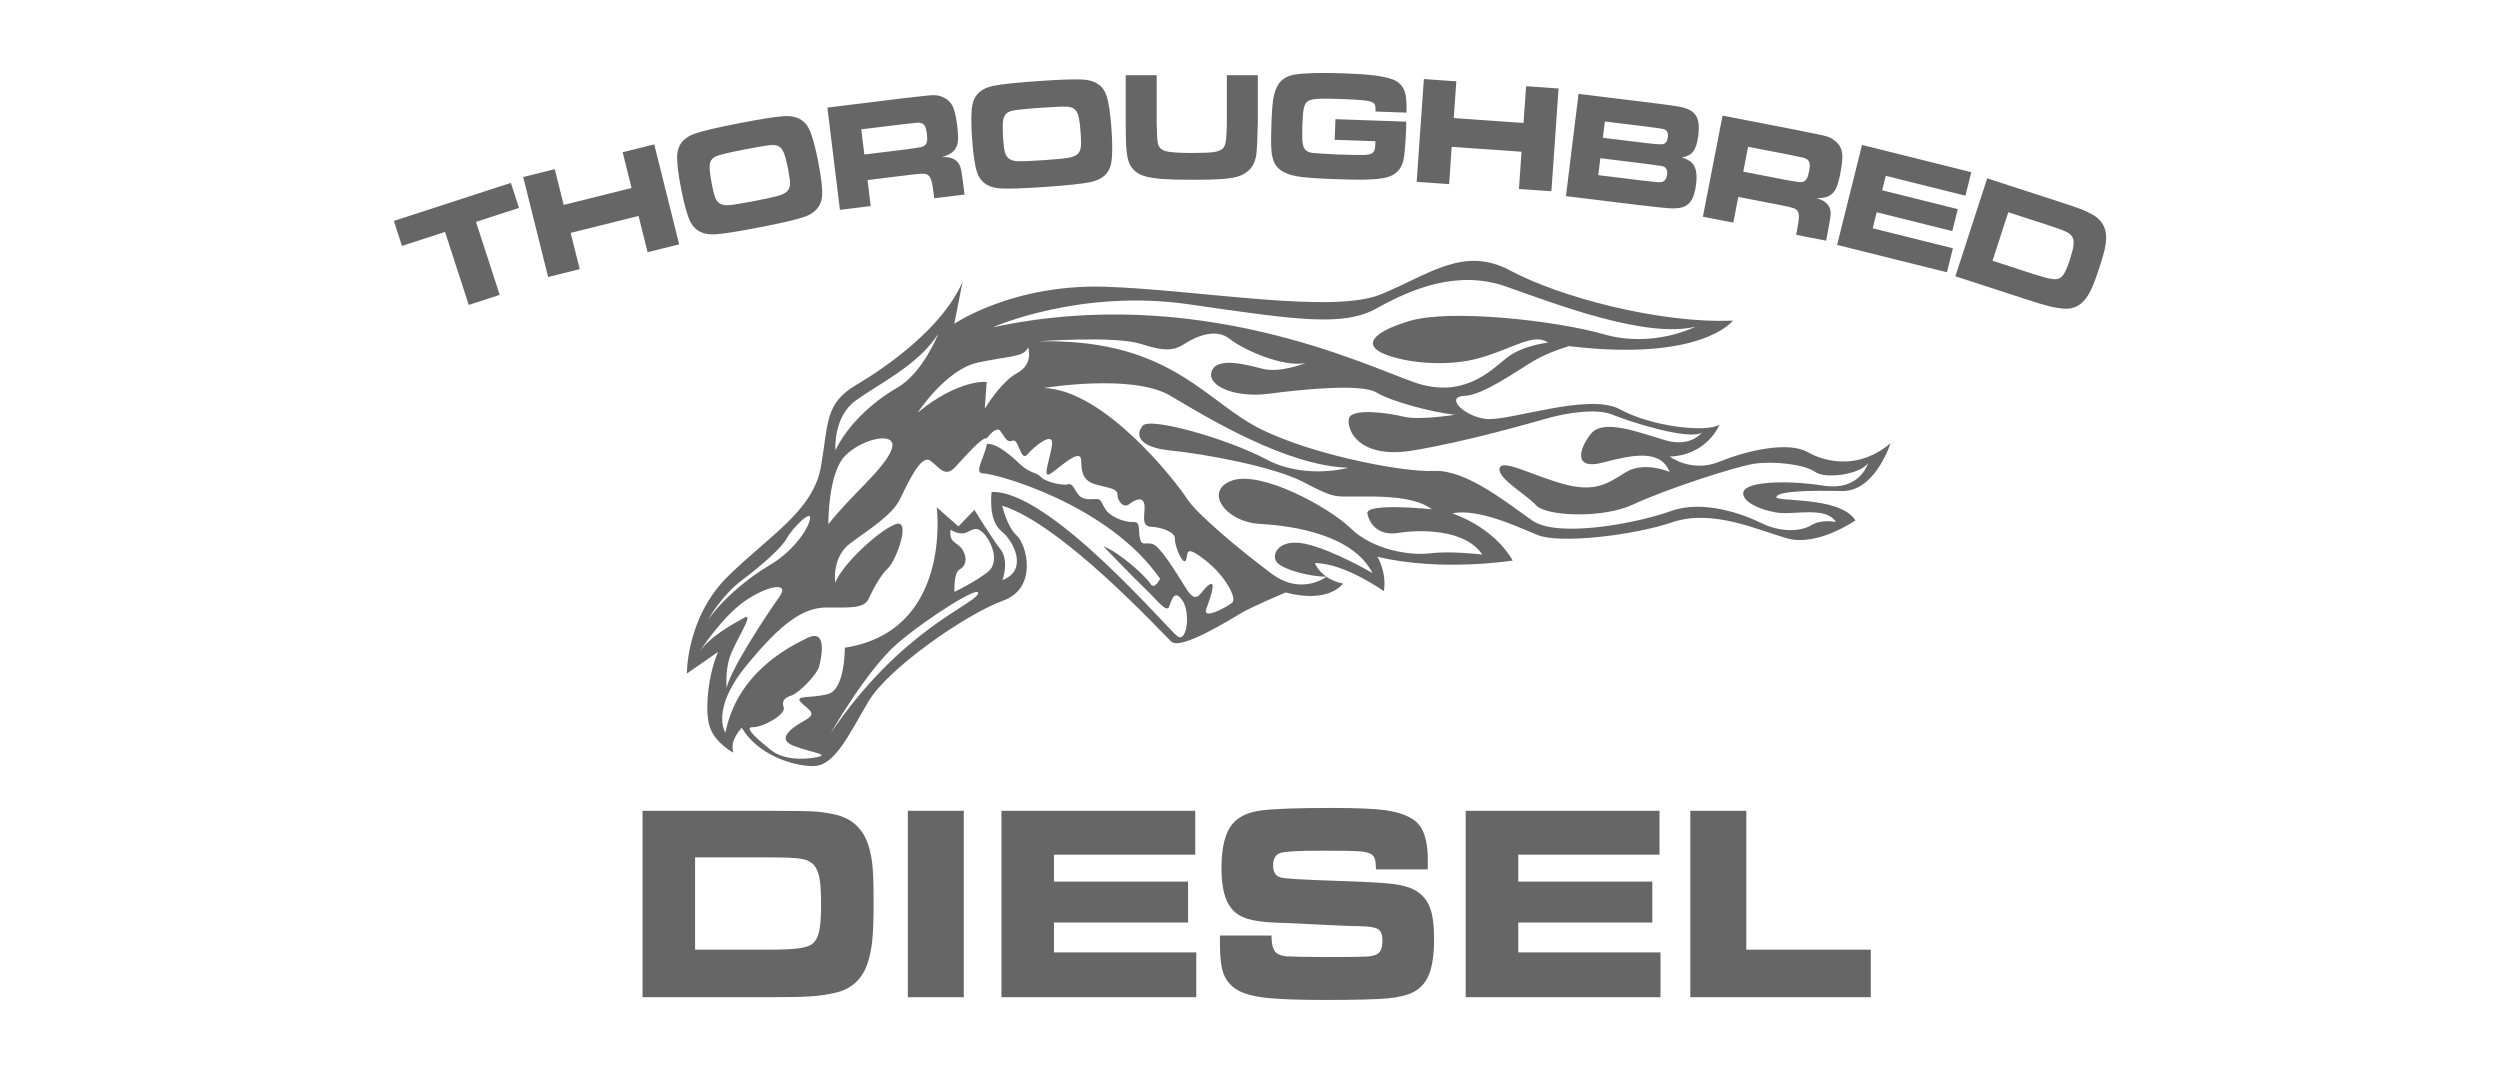 <?xml version="1.0" encoding="utf-8"?>
<!-- Generator: Adobe Illustrator 16.2.1, SVG Export Plug-In . SVG Version: 6.00 Build 0)  -->
<!DOCTYPE svg PUBLIC "-//W3C//DTD SVG 1.1//EN" "http://www.w3.org/Graphics/SVG/1.1/DTD/svg11.dtd">
<svg version="1.1" id="Thoroughbread_Diesel" xmlns="http://www.w3.org/2000/svg" xmlns:xlink="http://www.w3.org/1999/xlink"
	 x="0px" y="0px" width="300px" height="130px" viewBox="0 0 300 130" enable-background="new 0 0 300 130" xml:space="preserve">
<path fill="#666666" d="M221.048,58.922c3.983,0.077,5.821-5.744,5.821-5.744c-3.676,3.14-7.659,2.375-9.956,1.073
	c-2.298-1.302-7.199-0.23-10.569,1.148s-5.974-0.613-5.974-0.613c4.519-0.153,5.974-3.829,5.974-3.829
	c-1.608,0.996-8.195,0.229-11.948-1.838c-3.752-2.068-13.479,1.532-16.16,1.148c-2.681-0.382-4.824-2.68-2.527-2.757
	c2.298-0.076,6.51-3.14,8.348-4.212c1.839-1.072,4.213-1.761,4.213-1.761c16.008,1.915,19.684-3.064,19.684-3.064
	c-8.884,0.383-20.985-2.911-26.653-5.974c-5.667-3.064-9.803,0.459-15.624,2.834c-5.82,2.374-21.751-0.537-32.934-0.919
	c-11.182-0.383-18.228,4.442-18.228,4.442l0.996-5.055c-2.374,5.514-9.038,10.186-12.79,12.408
	c-3.753,2.221-3.293,4.519-4.212,9.802c-0.919,5.285-6.204,8.272-11.182,13.173c-4.978,4.902-4.901,11.642-4.901,11.642l3.752-2.604
	c-1.148,2.528-1.685,7.047-0.996,9.038c0.689,1.992,2.834,3.063,2.834,3.063c-0.536-1.455,0.996-2.986,0.996-2.986
	c1.838,3.14,5.974,4.596,8.578,4.596s4.289-3.83,6.663-7.812c2.375-3.982,11.795-10.493,16.083-12.024
	c4.289-1.532,2.834-6.817,1.685-7.812c-1.149-0.996-1.762-3.601-1.762-3.601c7.2,2.222,19.147,15.242,20.296,16.314
	c1.148,1.071,7.123-2.681,8.424-3.447c1.302-0.766,5.286-2.45,5.286-2.45c5.284,1.379,6.893-1.074,6.893-1.074
	c-2.681-0.535-3.37-2.45-3.37-2.45c3.6,0,8.271,3.37,8.271,3.37c0.384-2.221-0.766-4.136-0.766-4.136
	c7.582,1.838,16.236,0.46,16.236,0.46c-2.374-4.136-7.275-5.668-7.275-5.668c3.14-0.613,7.659,1.532,10.263,2.604
	c2.604,1.072,11.412,0.076,16.16-1.532c4.749-1.608,10.034,0.842,13.71,1.915c3.677,1.072,8.271-2.145,8.271-2.145
	c-1.914-2.987-9.804-2.145-9.497-2.833C213.466,58.922,217.066,58.845,221.048,58.922z M142.719,36.524
	c13.174,1.915,18.535,2.681,22.518,0.459s9.573-4.671,15.471-2.604c5.897,2.068,16.773,6.28,22.747,4.825
	c0,0-5.055,2.604-10.952,0.919c-5.897-1.685-18.535-3.063-23.36-1.608s-5.438,2.987-2.987,3.983
	c2.451,0.995,7.354,1.608,11.413,0.459c4.059-1.148,6.51-3.063,8.195-1.838c0,0-3.064,0.307-4.979,1.838
	c-1.914,1.532-5.208,4.979-11.105,2.911c-5.896-2.068-26.116-11.871-50.548-6.587C119.129,39.281,129.546,34.609,142.719,36.524z
	 M117.253,43.531c3.753-0.843,5.591-0.613,6.127-1.839c0,0,0.689,1.992-1.302,3.063c-1.991,1.073-3.906,4.289-3.906,4.289
	l0.23-3.216c0,0-3.293-0.383-8.271,3.676C110.13,49.505,113.5,44.374,117.253,43.531z M102.701,48.05
	c2.757-1.991,7.45-4.21,9.88-7.965c0,0-1.838,4.671-4.901,6.433c-3.064,1.762-5.974,4.519-7.429,7.506
	C100.25,54.023,99.944,50.041,102.701,48.05z M101.399,54.712c2.068-2.144,6.434-3.063,5.591-0.766
	c-0.843,2.298-5.055,5.668-7.583,8.961C99.408,62.908,99.331,56.857,101.399,54.712z M89.009,69.647
	c2.451-1.84,4.863-3.983,5.438-5.095c0.574-1.109,3.178-3.752,2.719-2.105c-0.459,1.646-2.489,4.021-4.787,5.36
	c-2.298,1.341-5.437,3.799-7.429,6.587C84.95,74.395,86.558,71.485,89.009,69.647z M83.955,78.187c0,0,2.641-4.099,5.361-6.013
	c2.719-1.915,5.591-2.45,4.174-0.497c-1.417,1.952-6.051,8.998-6.28,10.912c0,0-0.23-1.989,0.383-3.79s3.025-5.4,1.723-4.673
	C88.014,74.854,85.333,76.259,83.955,78.187z M117.336,71.298c-0.657,1.376-9.312,4.363-17.66,16.694c0,0,4.366-7.659,8.042-10.799
	S117.994,69.92,117.336,71.298z M118.555,68.615c-1.532,1.225-4.023,2.412-4.023,2.412s-0.114-2.297,0.613-2.681
	c0.727-0.383,0.997-1.301,0.384-2.336c-0.613-1.033-1.687-0.766-1.455-2.45c0,0,0.917,0.651,1.76,0.383
	c0.844-0.268,1.189-0.88,2.108-0.038C118.86,64.748,120.087,67.39,118.555,68.615z M147.89,72.289
	c-0.536,0.498-3.639,2.183-3.14,0.805c0.498-1.378,1.302-3.638,0.268-2.872c-1.034,0.767-1.34,2.565-2.719,0.345
	c-1.38-2.221-3.102-5.017-3.982-5.284c-0.882-0.268-1.304,0.344-1.534-0.728c-0.228-1.072,0.154-1.953-0.842-1.915
	c-0.996,0.038-2.566-0.575-3.179-1.379c-0.613-0.804-0.498-1.379-1.187-1.379c-0.689,0-1.57,0.192-2.144-0.498
	c-0.575-0.689-0.69-1.455-1.302-1.264c-0.613,0.192-2.719-0.306-3.217-0.88c-0.498-0.575-1.302-0.421-2.413-1.455
	c-0.949-0.884-2.738-2.579-4.049-2.526c-0.467,2.047-1.667,3.559-0.375,3.559c1.302,0,14.86,3.599,21.141,12.637
	c0,0-0.691,1.379-1.149,0.612c-0.459-0.766-3.523-3.675-5.667-4.518c0,0,3.983,4.137,5.131,5.208
	c1.149,1.071,2.45,2.833,2.757,2.067c0.307-0.767,0.611-2.222,1.607-0.767c0.998,1.456,0.538,5.132-0.611,4.289
	c-1.149-0.842-15.395-17.615-22.29-17.308c0,0-0.458,3.37,1.149,4.672c1.609,1.302,3.217,4.749,0.153,5.897
	c0,0,0.842-2.297-0.229-3.676c-1.073-1.379-3.14-4.749-3.14-4.749l-1.915,1.991l-2.604-2.298c0,0,1.938,14.842-11.029,16.85
	c0,0,0.059,4.979-2.009,5.554s-4.212,0.076-3.179,1.072c1.034,0.996,1.876,1.264,0.307,2.145c-1.57,0.881-3.332,2.183-1.302,2.986
	c2.029,0.805,4.519,1.034,2.833,1.379s-4.098,0.307-5.553-0.881c-1.455-1.187-3.332-2.756-2.145-2.718
	c1.187,0.037,4.021-1.532,3.714-2.375c-0.306-0.842,0.192-1.187,0.996-1.456c0.804-0.268,2.987-2.45,3.255-3.446
	s1.034-4.595-1.379-3.446c-2.413,1.149-8.463,4.289-9.862,11.374c0,0-1.838-2.683,2.451-7.966c4.289-5.285,6.97-7.047,9.65-7.047
	s4.519,0.153,5.055-0.996c0.536-1.148,1.456-2.909,2.375-3.752s2.91-6.126,0.766-5.208c-2.145,0.919-6.28,4.824-7.123,6.968
	c0,0-0.459-3.062,1.838-4.747c2.298-1.686,4.979-3.371,5.898-5.208c0.919-1.839,2.527-5.515,3.676-4.672
	c1.149,0.843,1.762,2.068,2.987,0.766c1.012-1.074,3.274-3.712,3.776-3.441c0.516-0.671,1.25-1.419,1.644-0.885
	c0.651,0.88,0.766,1.417,1.493,1.148c0.728-0.268,0.919,2.642,1.762,1.646s3.063-2.757,2.949-1.264
	c-0.115,1.495-1.34,4.366-0.153,3.562s3.599-3.141,3.638-1.57c0.038,1.57,0.268,2.489,1.838,2.911
	c1.57,0.421,2.527,0.459,2.527,1.225s0.728,1.646,1.417,1.111c0.69-0.536,1.609-0.958,1.8,0c0.191,0.957-0.536,2.681,0.804,2.719
	c1.341,0.038,2.95,0.689,2.872,1.456c-0.076,0.766,0.959,3.255,1.304,2.565c0.345-0.689-0.269-2.03,2.258-0.076
	C147.086,69.111,148.427,71.792,147.89,72.289z M177.874,66.547c0,0-3.753-0.459-6.204-0.152s-6.894-0.384-9.574-2.987
	c-2.681-2.604-10.799-6.969-14.246-5.745c-3.446,1.226-0.842,4.979,3.37,5.209c4.213,0.229,11.183,1.378,13.48,5.897
	c0,0-4.825-2.834-8.118-3.523c-3.293-0.688-4.213,1.532-3.217,2.375c0.995,0.842,3.869,1.568,5.803,1.587
	c0,0-2.969,2.318-6.569-0.362c-3.599-2.681-8.961-7.122-10.187-9.037c-1.225-1.915-9.803-13.02-17.155-13.25
	c0,0,10.646-1.762,15.165,0.919c4.519,2.681,13.932,8.414,21.368,8.655c0,0-5.207,1.455-9.803-0.996
	c-4.595-2.45-13.939-5.131-14.858-4.059c-0.919,1.073-0.537,2.604,3.369,2.987c3.907,0.383,12.408,1.914,16.007,3.83
	c3.6,1.915,3.753,1.685,6.203,1.685c2.451,0,6.894-0.152,9.114,1.532c0,0-8.041-0.843-7.735,0.536
	c0.307,1.379,1.456,2.681,3.753,2.298C170.138,63.561,175.806,63.407,177.874,66.547z M213.795,61.568
	c1.838,0.115,5.438-0.728,6.511,1.072c0,0-1.685-0.382-2.949,0.384c-1.263,0.765-3.676,0.88-5.936-0.23
	c-2.259-1.11-7.046-2.873-10.952-1.455c-3.906,1.417-13.518,3.293-16.62,1.111c-3.102-2.183-7.966-6.128-11.794-5.937
	c-3.831,0.192-16.047-2.182-22.022-5.705c-5.974-3.523-10.607-10.225-25.542-9.843c0,0,9.344-0.689,12.407,0.306
	c3.064,0.995,4.059,0.766,5.361-0.077c1.304-0.843,3.678-1.838,5.287-0.536c1.607,1.302,6.433,3.446,9.113,2.91
	c0,0-3.063,1.226-5.131,0.689c-2.068-0.536-5.514-1.455-6.129,0.307c-0.613,1.762,2.833,3.217,6.895,2.681
	c4.06-0.536,11.105-1.226,12.867-0.153c1.76,1.072,6.602,2.37,9.421,2.681c0,0-4.289,0.689-6.128,0.23
	c-1.84-0.46-6.28-1.073-6.586,0.229c-0.307,1.301,1.148,4.902,7.658,3.829c6.51-1.072,14.398-3.37,16.313-3.906
	s5.706-1.226,7.697-0.383c1.992,0.842,9.153,3.102,10.685,2.145c0,0-1.341,1.8-4.365,0.919c-3.025-0.881-7.43-2.643-8.923-0.805
	c-1.494,1.838-2.145,4.404,1.379,3.485c3.522-0.919,6.931-1.685,8.041,1.111c0,0-3.102-1.341-5.322,0.076
	c-2.221,1.417-3.754,2.413-7.545,1.34c-3.791-1.072-7.275-3.024-7.543-1.838c-0.269,1.187,3.216,3.14,4.403,4.442
	c1.187,1.301,8.004,1.608,11.642-0.115c3.638-1.723,12.369-4.595,14.628-4.901c2.26-0.306,5.936,0.077,7.2,0.996
	c1.264,0.919,5.514,0.268,6.356-1.072c0,0-0.919,3.408-5.361,2.719s-9.382-0.499-9.611,0.804
	C208.97,60.381,211.957,61.453,213.795,61.568z"/>
<path fill="#666666" d="M47.262,26.512l14.044-4.563l0.975,3l-5.163,1.677l2.846,8.759l-3.714,1.208l-2.845-8.76l-5.168,1.679
	L47.262,26.512L47.262,26.512z M62.784,21.244l3.788-0.944l1.071,4.29l8.146-2.031l-1.069-4.29l3.79-0.944l2.99,11.996l-3.788,0.945
	l-1.085-4.35l-8.146,2.031l1.084,4.35l-3.79,0.945L62.784,21.244L62.784,21.244z M88.746,14.779
	c2.585-0.502,4.375-0.784,5.371-0.842c1.436-0.081,2.424,0.427,2.966,1.521c0.37,0.75,0.739,2.073,1.106,3.964
	c0.369,1.896,0.523,3.265,0.461,4.1c-0.092,1.218-0.817,2.058-2.18,2.521c-0.944,0.319-2.7,0.727-5.259,1.225
	c-2.609,0.507-4.412,0.791-5.408,0.85c-1.436,0.08-2.424-0.427-2.966-1.521c-0.37-0.75-0.744-2.102-1.122-4.044
	c-0.359-1.851-0.509-3.192-0.445-4.021c0.092-1.218,0.817-2.058,2.18-2.521C84.388,15.692,86.155,15.283,88.746,14.779
	L88.746,14.779z M89.368,17.934c-1.936,0.376-3.089,0.654-3.462,0.831c-0.426,0.205-0.672,0.527-0.732,0.967
	c-0.061,0.44,0.03,1.273,0.27,2.502c0.144,0.741,0.288,1.271,0.426,1.586c0.266,0.587,0.775,0.857,1.53,0.802
	c0.558-0.036,1.619-0.205,3.188-0.51c1.468-0.285,2.44-0.502,2.914-0.648c0.476-0.149,0.812-0.337,1.008-0.568
	c0.182-0.206,0.278-0.479,0.291-0.815c0.011-0.339-0.053-0.875-0.196-1.612c-0.169-0.871-0.324-1.505-0.46-1.904
	c-0.138-0.395-0.305-0.684-0.498-0.861c-0.241-0.224-0.594-0.325-1.048-0.3C92.142,17.426,91.063,17.604,89.368,17.934
	L89.368,17.934z M100.792,25.182L99.285,12.91l8.918-1.095c2.094-0.251,3.351-0.384,3.771-0.395s0.836,0.078,1.25,0.271
	c0.496,0.226,0.858,0.574,1.091,1.049c0.233,0.474,0.414,1.239,0.544,2.301c0.11,0.894,0.136,1.554,0.079,1.987
	c-0.058,0.434-0.222,0.793-0.495,1.082c-0.291,0.311-0.758,0.558-1.403,0.739c0.782-0.037,1.364,0.123,1.75,0.471
	c0.224,0.209,0.381,0.476,0.477,0.801c0.092,0.329,0.206,1.022,0.335,2.083l0.141,1.142l-3.636,0.446l-0.082-0.656
	c-0.083-0.685-0.167-1.166-0.253-1.452c-0.088-0.285-0.206-0.498-0.362-0.638c-0.153-0.125-0.353-0.193-0.597-0.204
	c-0.244-0.01-0.748,0.033-1.511,0.126l-5.2,0.639l0.383,3.121L100.792,25.182L100.792,25.182z M103.724,18.542l5.19-0.638
	c0.904-0.129,1.441-0.211,1.614-0.248c0.17-0.036,0.317-0.101,0.431-0.196c0.145-0.12,0.239-0.284,0.281-0.493
	c0.04-0.21,0.035-0.518-0.014-0.926c-0.05-0.399-0.123-0.695-0.224-0.886c-0.096-0.187-0.241-0.316-0.437-0.382
	c-0.137-0.046-0.295-0.06-0.479-0.05c-0.18,0.01-0.699,0.064-1.551,0.162l-5.181,0.636L103.724,18.542L103.724,18.542z
	 M124.571,9.731c2.626-0.183,4.439-0.245,5.435-0.181c1.434,0.095,2.353,0.719,2.757,1.871c0.276,0.79,0.481,2.148,0.617,4.07
	c0.133,1.928,0.119,3.305-0.044,4.125c-0.239,1.198-1.062,1.943-2.47,2.237c-0.976,0.201-2.768,0.391-5.371,0.574
	c-2.65,0.185-4.474,0.247-5.47,0.184c-1.436-0.095-2.353-0.719-2.759-1.871c-0.274-0.791-0.481-2.176-0.621-4.15
	c-0.13-1.881-0.115-3.23,0.048-4.044c0.241-1.198,1.063-1.943,2.472-2.237C120.135,10.106,121.938,9.916,124.571,9.731
	L124.571,9.731z M124.804,12.938c-1.966,0.137-3.147,0.272-3.538,0.402c-0.448,0.152-0.731,0.442-0.844,0.872
	s-0.126,1.267-0.039,2.516c0.053,0.752,0.131,1.295,0.23,1.626c0.193,0.616,0.666,0.946,1.42,0.983
	c0.56,0.032,1.634-0.005,3.228-0.118c1.492-0.104,2.482-0.201,2.971-0.288c0.49-0.09,0.845-0.236,1.07-0.44
	c0.205-0.182,0.332-0.442,0.387-0.774c0.053-0.335,0.054-0.875,0.002-1.624c-0.061-0.885-0.138-1.534-0.224-1.947
	c-0.092-0.409-0.219-0.716-0.39-0.915c-0.212-0.252-0.55-0.396-1.005-0.426C127.619,12.773,126.527,12.818,124.804,12.938
	L124.804,12.938z M135.084,9.026h3.718v5.68c0.019,1.305,0.066,2.13,0.136,2.473c0.094,0.482,0.402,0.801,0.924,0.953
	c0.522,0.151,1.574,0.226,3.157,0.226c1.288,0,2.182-0.037,2.679-0.115c0.497-0.074,0.847-0.222,1.058-0.448
	c0.137-0.157,0.233-0.346,0.291-0.569c0.055-0.225,0.101-0.608,0.128-1.153c0.031-0.553,0.046-1.011,0.046-1.366v-5.68h3.719v5.68
	c-0.043,1.976-0.104,3.268-0.19,3.877c-0.146,1.039-0.634,1.799-1.464,2.281c-0.47,0.279-1.135,0.467-1.992,0.563
	c-0.858,0.096-2.267,0.145-4.228,0.145c-1.471,0-2.606-0.027-3.405-0.08c-0.8-0.056-1.492-0.151-2.083-0.291
	c-1.304-0.315-2.067-1.113-2.289-2.393c-0.083-0.488-0.133-0.934-0.156-1.329c-0.021-0.399-0.037-1.324-0.048-2.773V9.026
	L135.084,9.026z M160.251,14.3l8.495,0.297c0.005,0.198,0.007,0.312,0.007,0.334c-0.062,1.746-0.153,3.057-0.273,3.935
	c-0.192,1.42-1.021,2.257-2.482,2.506c-0.63,0.107-1.35,0.167-2.159,0.185c-0.807,0.018-2.039-0.003-3.695-0.061
	c-2.097-0.073-3.576-0.184-4.441-0.329c-0.865-0.145-1.547-0.397-2.041-0.758c-0.335-0.25-0.591-0.559-0.764-0.933
	c-0.17-0.377-0.281-0.867-0.332-1.471c-0.052-0.565-0.051-1.676,0.01-3.338c0.037-1.127,0.098-1.976,0.176-2.549
	c0.082-0.569,0.216-1.079,0.404-1.526c0.385-0.942,1.152-1.494,2.303-1.661c1.258-0.179,3.183-0.223,5.773-0.133
	c1.537,0.054,2.75,0.137,3.641,0.245c0.89,0.111,1.621,0.267,2.193,0.466c0.923,0.33,1.467,0.989,1.628,1.978
	c0.081,0.495,0.107,1.17,0.082,2.026l-3.717-0.13c0.009-0.349-0.004-0.588-0.035-0.712c-0.033-0.125-0.102-0.232-0.212-0.32
	c-0.206-0.158-0.635-0.27-1.296-0.327c-0.624-0.059-1.528-0.108-2.714-0.15c-1.286-0.045-2.207-0.046-2.758-0.006
	c-0.553,0.042-0.936,0.141-1.143,0.297c-0.207,0.16-0.354,0.433-0.439,0.813c-0.084,0.38-0.145,1.035-0.176,1.965
	c-0.037,1.044-0.026,1.774,0.029,2.191c0.06,0.417,0.184,0.712,0.383,0.889c0.193,0.171,0.455,0.276,0.777,0.321
	c0.326,0.045,1.35,0.109,3.075,0.194c1.691,0.047,2.721,0.067,3.084,0.059c0.362-0.009,0.657-0.055,0.881-0.136
	c0.179-0.074,0.312-0.197,0.391-0.373c0.084-0.177,0.13-0.441,0.141-0.799c0.003-0.053,0.003-0.167,0.007-0.344l-4.887-0.17
	L160.251,14.3L160.251,14.3z M170.863,9.487l3.895,0.272l-0.307,4.411l8.375,0.585l0.308-4.41l3.896,0.272l-0.863,12.333
	l-3.895-0.272l0.312-4.472l-8.377-0.585l-0.312,4.472l-3.895-0.273L170.863,9.487L170.863,9.487z M187.916,23.535l1.508-12.271
	l8.702,1.068c1.85,0.233,2.951,0.384,3.295,0.451c0.789,0.144,1.353,0.359,1.695,0.644c0.332,0.271,0.554,0.629,0.655,1.072
	c0.105,0.442,0.113,1.032,0.022,1.769c-0.108,0.881-0.308,1.514-0.599,1.898c-0.29,0.385-0.751,0.627-1.382,0.733
	c0.525,0.161,0.908,0.348,1.146,0.561c0.54,0.472,0.733,1.355,0.575,2.644c-0.122,1-0.368,1.721-0.731,2.162
	c-0.249,0.299-0.56,0.505-0.935,0.611c-0.373,0.111-0.886,0.15-1.534,0.117c-0.423-0.021-1.654-0.15-3.688-0.388L187.916,23.535
	L187.916,23.535z M192.342,16.531l5.2,0.638c1.142,0.14,1.826,0.178,2.054,0.115c0.305-0.077,0.487-0.354,0.544-0.827
	c0.062-0.485-0.079-0.798-0.416-0.936c-0.133-0.054-0.78-0.155-1.942-0.304l-5.199-0.638L192.342,16.531L192.342,16.531z
	 M191.792,21.017l5.218,0.641c1.082,0.127,1.725,0.196,1.926,0.208c0.201,0.012,0.375,0.002,0.517-0.036
	c0.333-0.087,0.533-0.38,0.594-0.877c0.064-0.516-0.084-0.839-0.438-0.976c-0.124-0.049-0.908-0.167-2.35-0.351l-5.217-0.64
	L191.792,21.017L191.792,21.017z M204.348,26.006l2.359-12.137l8.819,1.715c2.07,0.408,3.305,0.67,3.706,0.79
	c0.404,0.119,0.773,0.333,1.106,0.643c0.401,0.369,0.638,0.811,0.713,1.336c0.076,0.521,0.012,1.305-0.193,2.355
	c-0.172,0.883-0.351,1.519-0.54,1.914c-0.188,0.395-0.457,0.687-0.804,0.877c-0.372,0.205-0.894,0.295-1.562,0.269
	c0.755,0.207,1.258,0.538,1.521,0.988c0.146,0.269,0.216,0.571,0.204,0.909c-0.014,0.341-0.12,1.035-0.324,2.085l-0.219,1.129
	l-3.598-0.7l0.126-0.649c0.132-0.677,0.201-1.162,0.207-1.459c0.005-0.298-0.042-0.538-0.146-0.718
	c-0.108-0.166-0.276-0.293-0.505-0.378c-0.229-0.086-0.723-0.2-1.477-0.347l-5.143-1l-0.601,3.086L204.348,26.006L204.348,26.006z
	 M209.188,20.597l5.134,0.998c0.898,0.156,1.435,0.245,1.612,0.263c0.172,0.018,0.331,0.001,0.469-0.054
	c0.176-0.069,0.315-0.197,0.42-0.381c0.103-0.188,0.193-0.482,0.271-0.886c0.076-0.395,0.098-0.699,0.062-0.911
	c-0.034-0.208-0.134-0.375-0.297-0.499c-0.118-0.086-0.264-0.149-0.44-0.197c-0.177-0.046-0.687-0.155-1.526-0.324l-5.125-0.996
	L209.188,20.597L209.188,20.597z M223.444,17.392l13.113,3.27l-0.703,2.82l-9.56-2.383l-0.433,1.733l9.074,2.263l-0.657,2.637
	l-9.074-2.262l-0.479,1.923l9.626,2.4l-0.718,2.883l-13.183-3.287L223.444,17.392L223.444,17.392z M234.644,33.156l3.821-11.758
	l8.373,2.721c1.482,0.481,2.451,0.809,2.901,0.982c0.453,0.173,0.913,0.391,1.379,0.656c1.081,0.618,1.623,1.532,1.619,2.737
	c-0.003,0.453-0.061,0.926-0.167,1.415c-0.112,0.49-0.321,1.212-0.632,2.171c-0.344,1.052-0.627,1.838-0.857,2.361
	c-0.229,0.524-0.489,0.981-0.781,1.375c-0.68,0.92-1.6,1.328-2.753,1.218c-0.543-0.049-1.107-0.148-1.691-0.296
	c-0.584-0.147-1.527-0.434-2.829-0.857L234.644,33.156L234.644,33.156z M239.103,31.29l4.921,1.599
	c0.908,0.294,1.585,0.482,2.031,0.559c0.449,0.081,0.786,0.073,1.009-0.021c0.248-0.101,0.47-0.322,0.665-0.658
	c0.196-0.336,0.415-0.87,0.651-1.599c0.237-0.729,0.38-1.288,0.433-1.677c0.051-0.39,0.022-0.711-0.081-0.96
	c-0.127-0.274-0.361-0.503-0.707-0.681c-0.347-0.181-1.059-0.445-2.142-0.796l-4.889-1.589L239.103,31.29L239.103,31.29z"/>
<path fill="#666666" d="M77.104,119.665V97.299h15.152c2.684,0,4.442,0.022,5.272,0.067c0.834,0.045,1.701,0.163,2.604,0.359
	c2.1,0.458,3.47,1.728,4.105,3.803c0.236,0.783,0.394,1.627,0.477,2.527c0.08,0.905,0.121,2.265,0.121,4.089
	c0,2.001-0.048,3.512-0.146,4.541c-0.094,1.029-0.278,1.963-0.546,2.802c-0.625,1.963-1.912,3.177-3.86,3.635
	c-0.913,0.219-1.889,0.363-2.925,0.436c-1.034,0.074-2.73,0.107-5.087,0.107H77.104L77.104,119.665z M83.41,113.96h8.904
	c1.643,0,2.851-0.056,3.624-0.174c0.777-0.11,1.322-0.312,1.637-0.598c0.353-0.313,0.599-0.817,0.741-1.505
	c0.142-0.688,0.215-1.729,0.215-3.114c0-1.387-0.062-2.427-0.183-3.126c-0.126-0.701-0.341-1.236-0.646-1.605
	c-0.351-0.404-0.855-0.665-1.518-0.778c-0.661-0.117-1.969-0.173-3.927-0.173H83.41V113.96L83.41,113.96z M108.937,97.299h6.719
	v22.366h-6.719V97.299L108.937,97.299z M120.171,97.299h23.259v5.259h-16.953v3.231h16.092v4.916h-16.092v3.586h17.075v5.374h-23.38
	V97.299L120.171,97.299z M146.392,112.26h6.194c-0.01,1.103,0.201,1.812,0.631,2.132c0.309,0.206,0.708,0.33,1.191,0.368
	c0.488,0.04,2.025,0.067,4.609,0.089c2.705-0.011,4.332-0.026,4.874-0.056c0.545-0.026,0.976-0.111,1.29-0.257
	c0.473-0.207,0.71-0.766,0.71-1.689c0-0.665-0.169-1.106-0.5-1.331c-0.335-0.223-1.013-0.346-2.036-0.368
	c-0.793,0-2.463-0.067-5.014-0.196c-2.615-0.134-4.316-0.212-5.109-0.229c-1.538-0.056-2.719-0.213-3.544-0.47
	c-0.823-0.257-1.47-0.676-1.926-1.252c-0.792-0.963-1.186-2.568-1.186-4.822c0-2.521,0.451-4.301,1.354-5.341
	c0.687-0.81,1.742-1.325,3.165-1.549c1.429-0.223,4.326-0.335,8.694-0.335c3.088,0,5.256,0.095,6.506,0.278
	c1.925,0.287,3.25,0.855,3.968,1.713c0.721,0.859,1.077,2.304,1.077,4.333c0,0.19-0.005,0.538-0.017,1.053h-6.199
	c-0.021-0.626-0.068-1.053-0.147-1.281c-0.073-0.229-0.226-0.414-0.451-0.56c-0.277-0.174-0.766-0.285-1.46-0.334
	c-0.697-0.052-2.174-0.073-4.432-0.073c-2.719,0-4.373,0.089-4.967,0.267c-0.592,0.187-0.893,0.684-0.893,1.5
	c0,0.789,0.301,1.27,0.893,1.443c0.495,0.145,2.753,0.279,6.784,0.413c3.391,0.106,5.66,0.235,6.804,0.381
	c1.145,0.15,2.054,0.431,2.73,0.844c0.766,0.491,1.312,1.169,1.628,2.025c0.32,0.862,0.477,2.092,0.477,3.697
	c0,2.107-0.267,3.679-0.798,4.702c-0.398,0.756-0.956,1.321-1.669,1.689c-0.715,0.368-1.717,0.621-3.008,0.755
	c-1.387,0.13-3.965,0.196-7.733,0.196c-3.162,0-5.492-0.09-6.998-0.264c-1.509-0.174-2.643-0.486-3.404-0.933
	c-0.786-0.482-1.332-1.114-1.637-1.902c-0.3-0.783-0.451-1.98-0.451-3.59V112.26L146.392,112.26z M175.883,97.299h23.258v5.259
	h-16.952v3.231h16.091v4.916h-16.091v3.586h17.072v5.374h-23.378V97.299L175.883,97.299z M202.837,97.299h6.72v16.661h14.938v5.705
	h-21.657V97.299L202.837,97.299z"/>
</svg>
